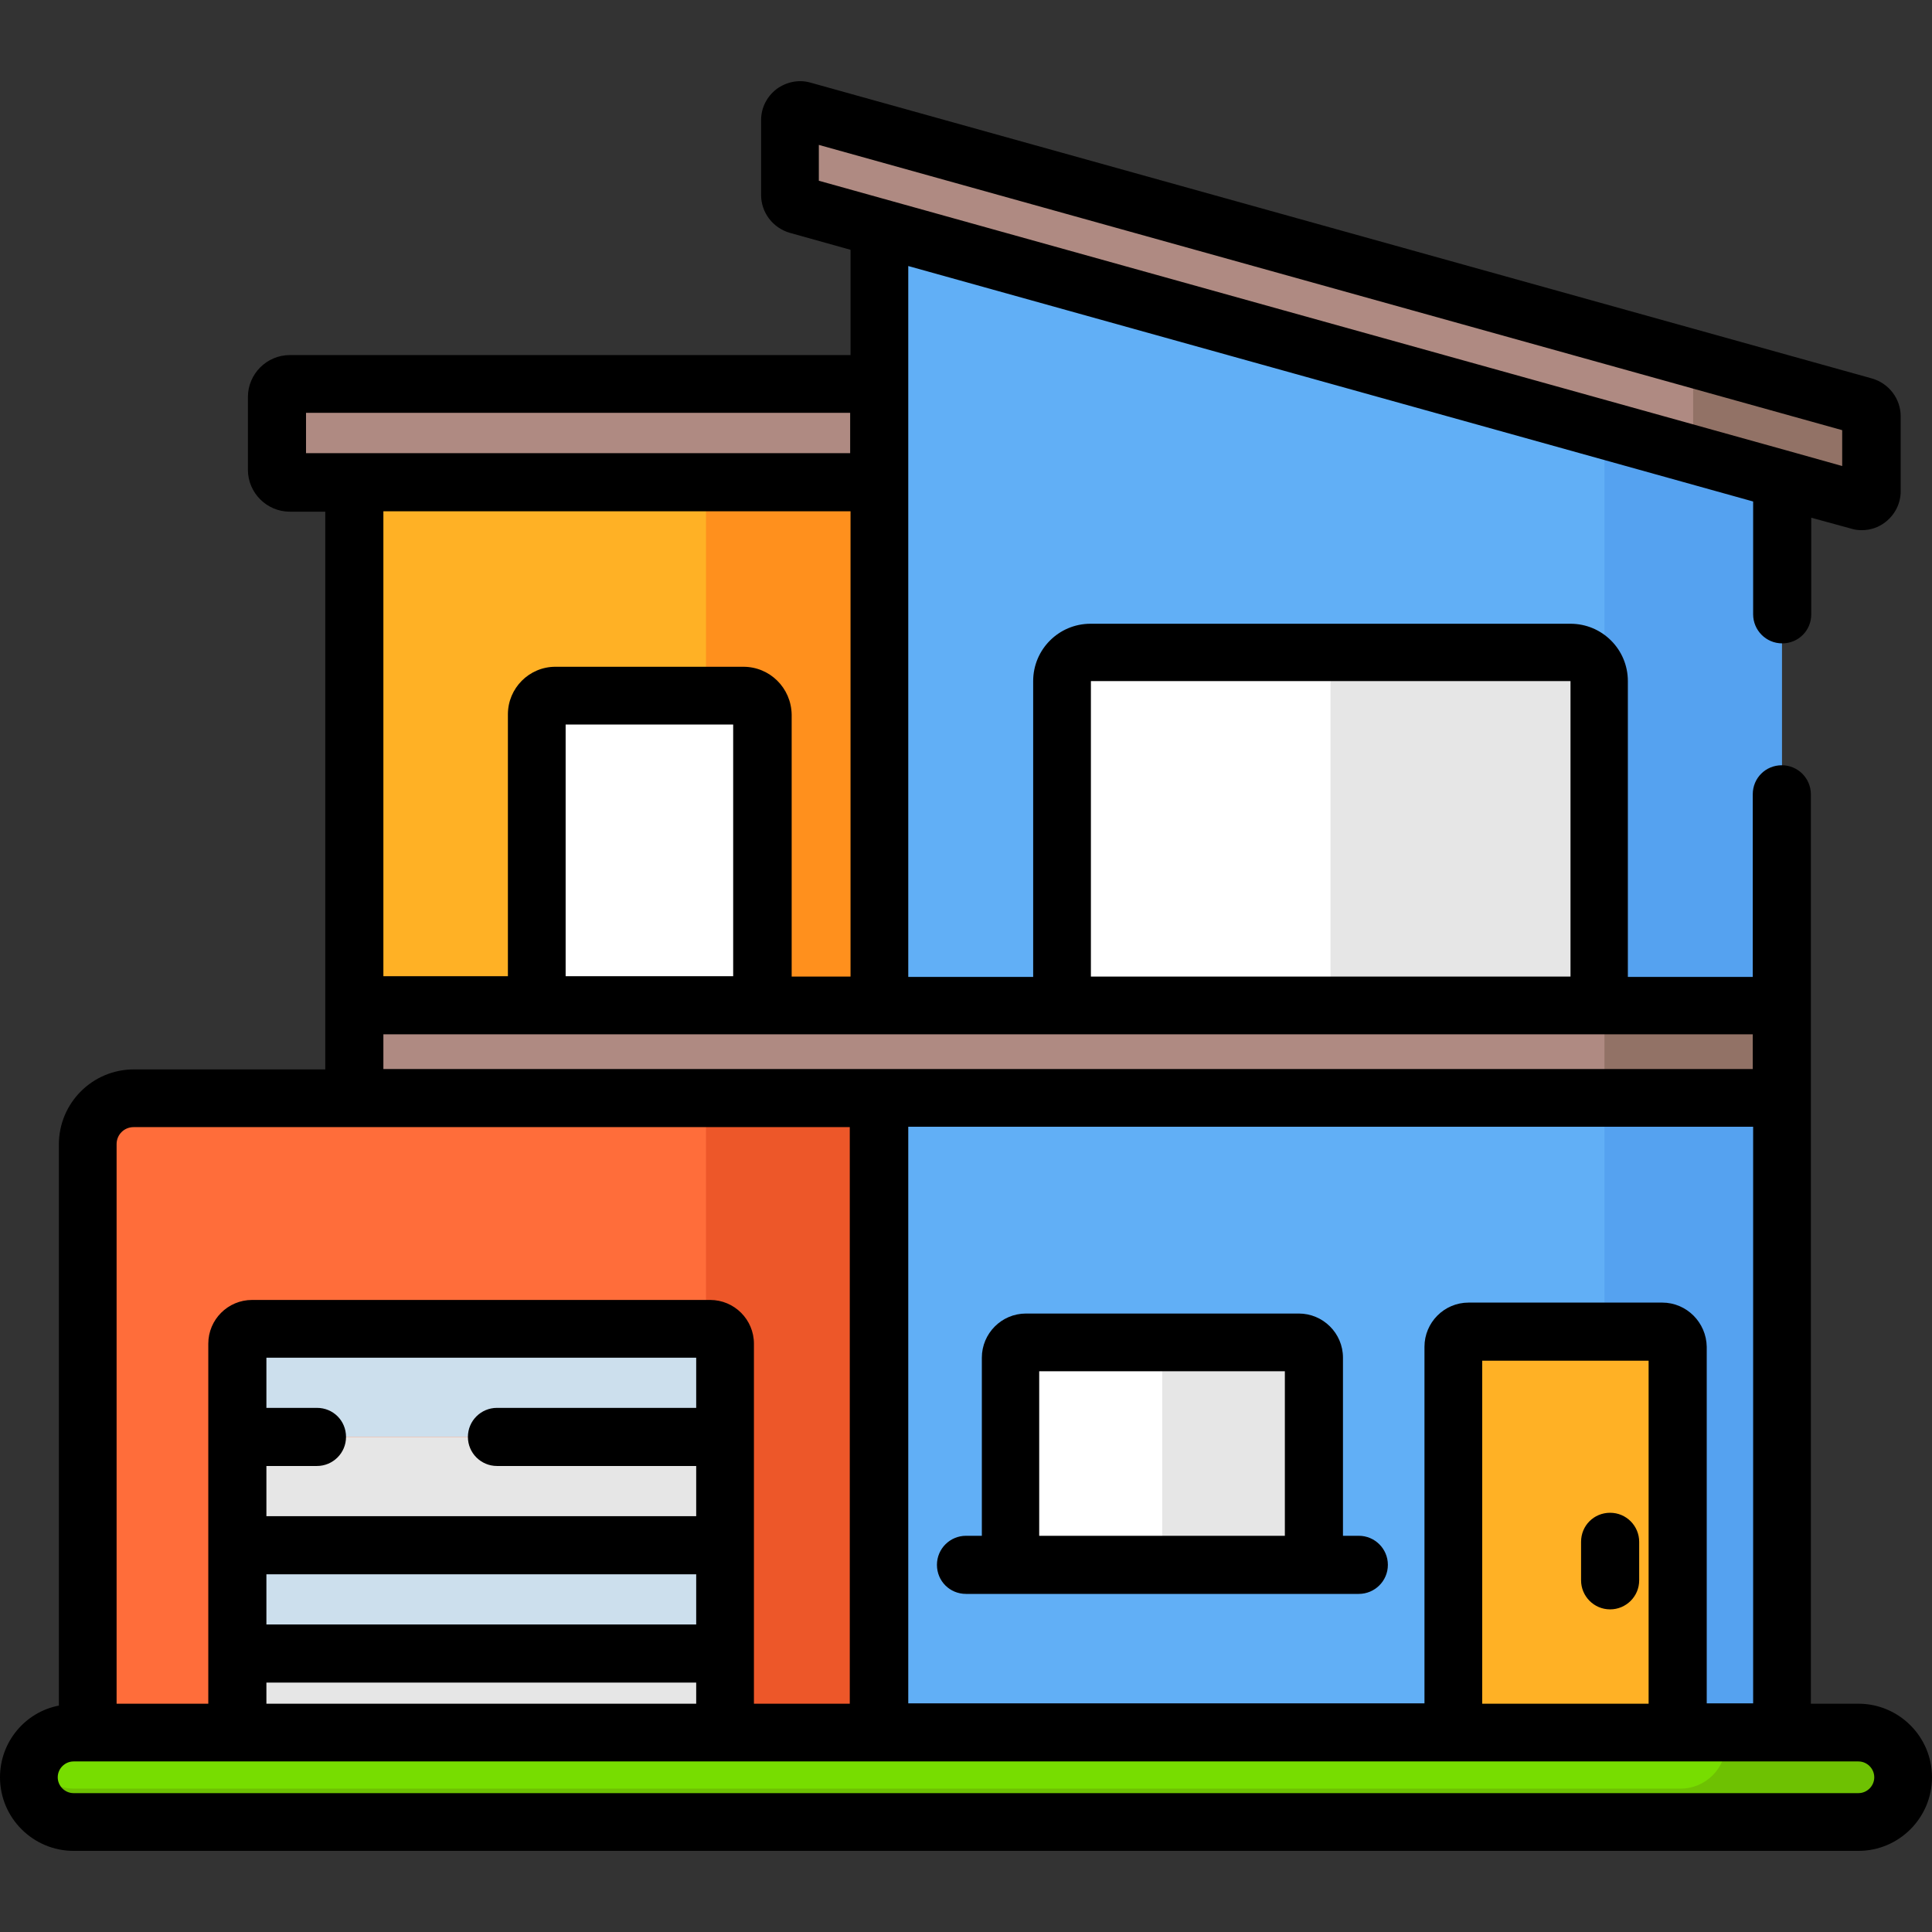 <svg width="512" height="512" viewBox="0 0 512 512" fill="none" xmlns="http://www.w3.org/2000/svg">
<rect x="0" y="0" width="512" height="512" fill="#333333" stroke="none"/>
<path d="M280.3 111.2H93.9V458.9H280.3V111.2Z" fill="#FFB125"/>
<path d="M280.3 111.2H187.1V458.9H280.3V111.2Z" fill="#FF901D"/>
<path d="M202 283.9H142.2V189.3C142.2 186.6 144.4 184.3 147.2 184.3H197C199.7 184.3 202 186.5 202 189.3V283.9Z" fill="white"/>
<path d="M276.9 127.8H76.9C75 127.8 73.5 126.3 73.5 124.4V105.1C73.5 103.2 75 101.7 76.9 101.7H276.9C278.8 101.7 280.3 103.2 280.3 105.1V124.4C280.3 126.3 278.8 127.8 276.9 127.8Z" fill="#AF8A82"/>
<path d="M23.3 466.9H280.3V291H35.5C28.8 291 23.3 296.5 23.3 303.2V466.9Z" fill="#FF6D3A"/>
<path d="M280.3 291H187.1V466.9H280.3V291Z" fill="#ED5729"/>
<path d="M472.2 466.9H233V38.5L472.2 105.1V466.9Z" fill="#61AFF6"/>
<path d="M425.2 92V466.9H472.2V105.1L425.2 92Z" fill="#55A2F0"/>
<path d="M211.3 54.3L492.5 132.6C494.2 133.1 495.9 131.8 495.9 130V110.1C495.9 108.9 495.1 107.8 493.9 107.5L212.7 29.3C211 28.8 209.3 30.1 209.3 31.9V51.8C209.3 52.9 210.1 54 211.3 54.3Z" fill="#AF8A82"/>
<path d="M440.5 352.9H389.2C387 352.9 385.1 354.7 385.1 357V466.9H444.5V356.9C444.6 354.7 442.7 352.9 440.5 352.9Z" fill="#FFB125"/>
<path d="M348.2 414.7H267.8V359.8C267.8 357.6 269.6 355.7 271.9 355.7H344.2C346.4 355.7 348.3 357.5 348.3 359.8V414.7H348.2Z" fill="white"/>
<path d="M344.2 355.8H308V414.7H348.2V359.8C348.2 357.6 346.4 355.8 344.2 355.8Z" fill="#E6E6E6"/>
<path d="M423.8 271.9H281.4V180.4C281.4 176.2 284.8 172.8 289 172.8H416.3C420.5 172.8 423.9 176.2 423.9 180.4V271.9H423.8Z" fill="white"/>
<path d="M202 283.9H142.2V189.3C142.2 186.6 144.4 184.3 147.2 184.3H197C199.7 184.3 202 186.5 202 189.3V283.9Z" fill="white"/>
<path d="M423.8 271.9H281.4V180.4C281.4 176.2 284.8 172.8 289 172.8H416.3C420.5 172.8 423.9 176.2 423.9 180.4V271.9H423.8Z" fill="white"/>
<path d="M423.8 271.9H352.6V172.8H416.2C420.4 172.8 423.8 176.2 423.8 180.4V271.9V271.9Z" fill="#E6E6E6"/>
<path d="M472.2 266.4H93.9V290.9H472.2V266.4Z" fill="#AF8A82"/>
<path d="M472.2 266.4H93.9V290.9H472.2V266.4Z" fill="#AF8A82"/>
<path d="M472.2 266.4H425.2V290.9H472.2V266.4Z" fill="#927266"/>
<path d="M188.3 352.2H66.8C64.6 352.2 62.9 354 62.9 356.1V380.8H192.2V356.1C192.2 353.9 190.4 352.2 188.3 352.2Z" fill="#CCDFED"/>
<path d="M192.2 380.8H62.9V409.5H192.2V380.8Z" fill="#E6E6E6"/>
<path d="M192.2 409.5H62.9V438.2H192.2V409.5Z" fill="#CCDFED"/>
<path d="M192.2 438.2H62.9V466.9H192.2V438.2Z" fill="#E6E6E6"/>
<path d="M492.5 459.1H19.5C13 459.1 7.6 464.4 7.6 471C7.6 477.5 12.9 482.9 19.5 482.9H492.5C499 482.9 504.4 477.6 504.4 471C504.3 464.5 499 459.1 492.5 459.1Z" fill="#77DD00"/>
<path d="M504.3 469.8C504.3 469.5 504.2 469.2 504.2 468.9C504.2 468.8 504.2 468.8 504.2 468.7C503.1 463.3 498.3 459.1 492.6 459.1H457.4V462C457.4 468.6 452 474 445.4 474H19.5C14.5 474 10.3 470.9 8.5 466.6C8 468 7.6 469.5 7.6 471C7.6 477.5 12.9 482.9 19.5 482.9H457.3H492.5C499 482.9 504.4 477.6 504.4 471C504.3 470.6 504.3 470.2 504.3 469.8Z" fill="#6EC102"/>
<path d="M495.7 109.3C495.4 108.5 494.8 107.9 493.9 107.6L448.7 95V120.5L492.5 132.7C493.9 133.1 495.3 132.3 495.7 131V109.3Z" fill="#927266"/>
<path d="M426.7 426.5C430.9 426.5 434.4 423.1 434.4 418.8V408.6C434.4 404.4 431 400.9 426.7 400.9C422.4 400.9 419 404.3 419 408.6V418.8C419 423 422.4 426.5 426.7 426.5Z" fill="black"/>
<path d="M492.5 451.5H479.9V291V266.5V210.5C479.9 206.3 476.5 202.8 472.2 202.8C467.9 202.8 464.5 206.2 464.5 210.5V258.9H431.4V180.5C431.4 172.1 424.6 165.3 416.2 165.3H289C280.6 165.3 273.8 172.1 273.8 180.5V258.9H240.7V127.8V101.7V70.5L464.6 132.9V162.8C464.6 167 468 170.5 472.3 170.5C476.6 170.5 480 167.1 480 162.8V137.2L490.6 140.1C491.5 140.4 492.5 140.5 493.4 140.5C495.6 140.5 497.8 139.8 499.6 138.4C502.2 136.4 503.7 133.4 503.7 130.2V110.3C503.7 105.7 500.6 101.6 496.1 100.3L214.8 21.9C211.7 21 208.4 21.7 205.8 23.6C203.2 25.6 201.7 28.6 201.7 31.8V51.7C201.7 56.3 204.8 60.4 209.3 61.7L225.4 66.2V94.1H76.8C70.7 94.1 65.7 99.1 65.7 105.2V124.5C65.7 130.6 70.7 135.6 76.8 135.6H86.2V266.5V283.4H35.5C24.5 283.4 15.6 292.3 15.6 303.3V452C6.7 453.7 0 461.6 0 471C0 481.8 8.8 490.5 19.5 490.5H492.5C503.3 490.5 512 481.7 512 471C512 460.2 503.2 451.5 492.5 451.5ZM289.1 180.5H416.2V258.8H289.1V180.5ZM217 47.9V38.4L488.2 114V123.5L474.3 119.6L340.4 82.3L217 47.9ZM233 274.1H281.4H423.8H464.5V283.3H233H101.6V274.1H142.3H202H233ZM440.5 345.2H389.2C382.7 345.2 377.5 350.5 377.5 356.9V451.4H240.7V298.6H464.6V451.4H452.3V356.9C452.2 350.5 447 345.2 440.5 345.2ZM436.9 360.6V451.5H392.8V360.6H436.9ZM197 176.7H147.2C140.2 176.7 134.6 182.4 134.6 189.3V258.7H101.6V135.5H225.4V258.8H209.8V189.4C209.7 182.3 204 176.7 197 176.7ZM194.3 192V258.7H149.9V192H194.3ZM81.1 120.1V109.4H225.3V120.1H93.9H81.1ZM30.9 303.2C30.9 300.7 32.9 298.7 35.4 298.7H93.8H225.2V451.5H199.8V438.2V409.5V380.8V356.1C199.8 349.7 194.6 344.5 188.2 344.5H66.8C60.4 344.5 55.2 349.7 55.2 356.1V380.8V409.5V438.2V451.5H30.9V303.2ZM131.7 388.5H184.5V401.8H70.6V388.5H84C88.2 388.5 91.7 385.1 91.7 380.8C91.7 376.5 88.3 373.1 84 373.1H70.6V359.8H184.5V373.1H131.7C127.5 373.1 124 376.5 124 380.8C124 385.1 127.5 388.5 131.7 388.5ZM70.6 430.5V417.2H184.5V430.5H70.6ZM184.5 445.9V451.5H70.6V445.9H184.5ZM492.5 475.2H19.5C17.2 475.2 15.3 473.3 15.3 471C15.3 468.7 17.2 466.8 19.5 466.8H23.2H62.9H192.2H233H385.1H444.5H472.2H492.5C494.8 466.8 496.7 468.7 496.7 471C496.7 473.3 494.8 475.2 492.5 475.2Z" fill="black"/>
<path d="M360.1 407H355.9V359.8C355.9 353.3 350.6 348.1 344.2 348.1H271.9C265.4 348.1 260.2 353.4 260.2 359.8V407H256C251.8 407 248.3 410.4 248.3 414.7C248.3 419 251.7 422.4 256 422.4H267.8H348.2H360.1C364.3 422.4 367.8 419 367.8 414.7C367.8 410.4 364.3 407 360.1 407ZM340.5 407H275.4V363.4H340.5V407Z" fill="black"/>
</svg>
